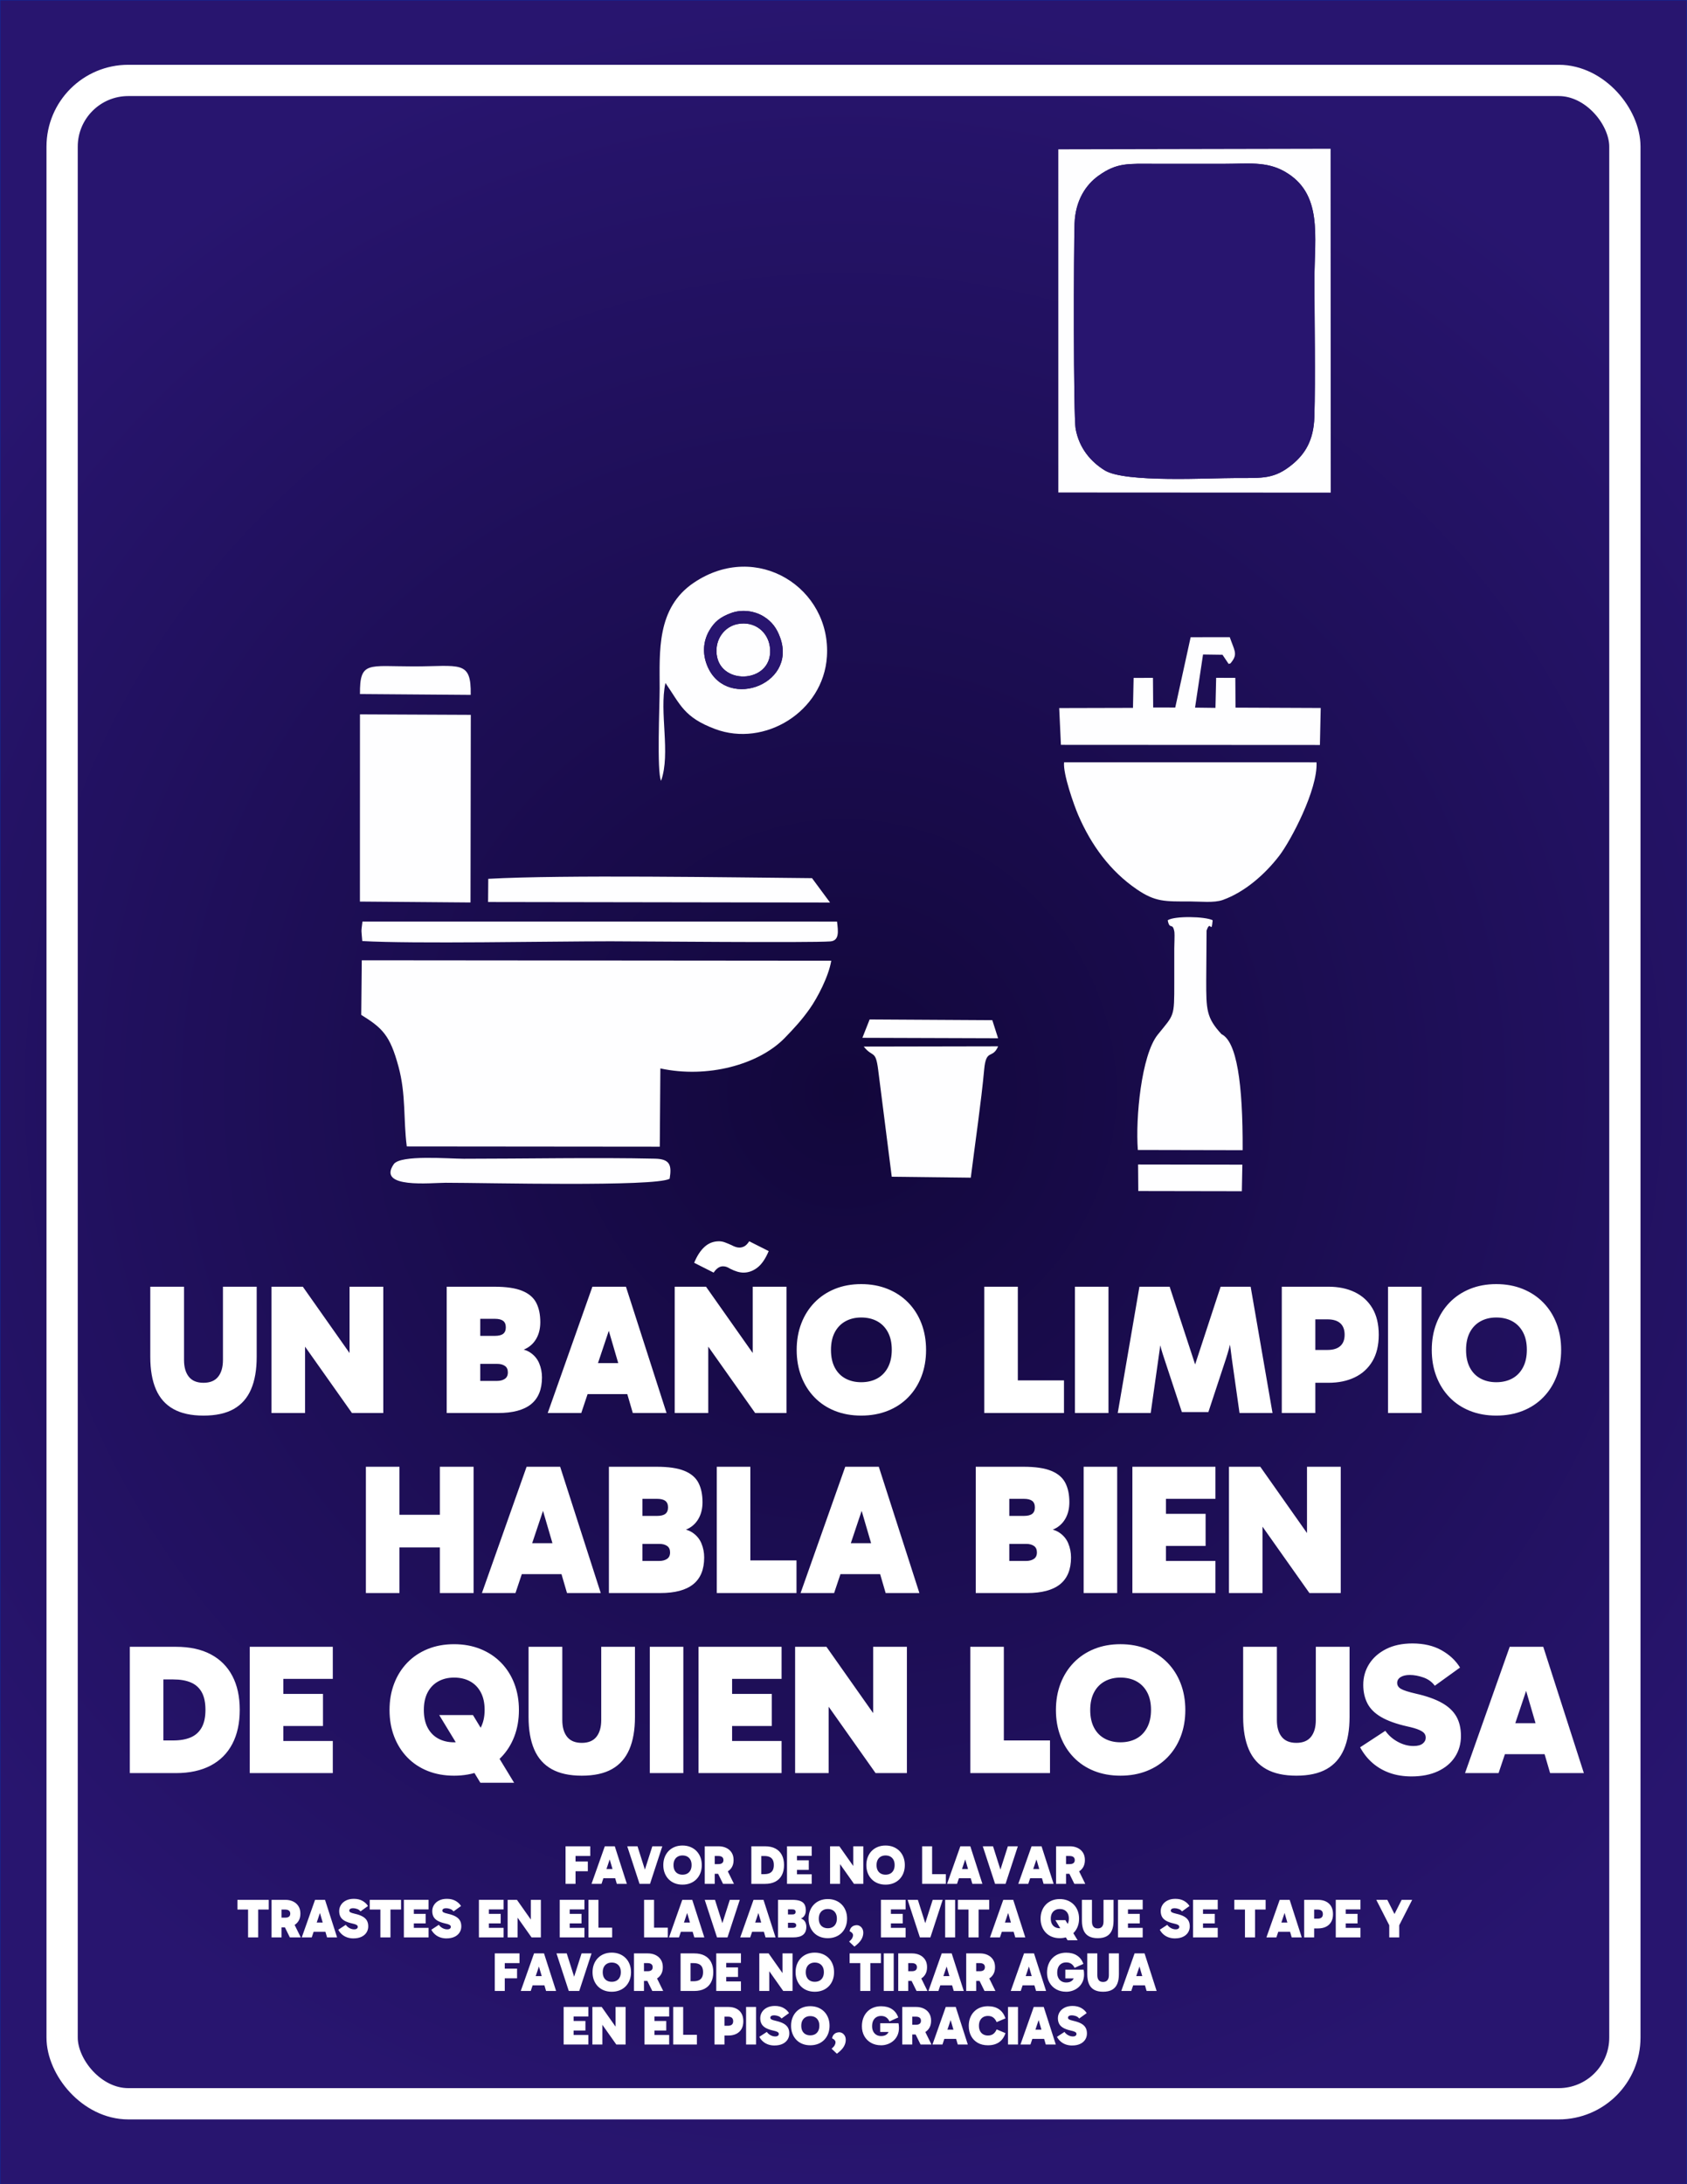 <?xml version="1.0" encoding="UTF-8"?>
<!DOCTYPE svg PUBLIC "-//W3C//DTD SVG 1.1//EN" "http://www.w3.org/Graphics/SVG/1.1/DTD/svg11.dtd">
<!-- Creator: CorelDRAW -->
<svg xmlns="http://www.w3.org/2000/svg" xml:space="preserve" width="215.9mm" height="279.4mm" style="shape-rendering:geometricPrecision; text-rendering:geometricPrecision; image-rendering:optimizeQuality; fill-rule:evenodd; clip-rule:evenodd"
viewBox="0 0 215.9 279.4"
 xmlns:xlink="http://www.w3.org/1999/xlink">
 <rect x="0" y="0" width="215.9" height="279.4" fill="#808080" stroke="none"/>
 <defs>
  <style type="text/css">
   <![CDATA[
    .str0 {stroke:#0732AB;stroke-width:0.076}
    .str1 {stroke:white;stroke-width:4}
    .fil3 {fill:none}
    .fil4 {fill:#28156F}
    .fil2 {fill:#FEFEFF}
    .fil1 {fill:white;fill-rule:nonzero}
    .fil0 {fill:url(#id0)}
   ]]>
  </style>
  <radialGradient id="id0" gradientUnits="userSpaceOnUse" cx="107.95" cy="139.7" r="139.7" fx="107.95" fy="139.7">
   <stop offset="0" style="stop-color:#12073B"/>
   <stop offset="1" style="stop-color:#28156F"/>
  </radialGradient>
 </defs>
 <g id="Capa_x0020_1">
  <g id="_867458824">
   <rect id="_867462064" class="fil0 str0" width="215.9" height="279.4"/>
   <path id="_867461920" class="fil1" d="M26.042 181.083c-1.566,0 -2.851,-0.281 -3.855,-0.842 -1.004,-0.561 -1.748,-1.4 -2.23,-2.515 -0.482,-1.115 -0.724,-2.503 -0.724,-4.163l0 -8.967 4.318 0 0 9.371c0,0.917 0.206,1.633 0.617,2.147 0.411,0.514 1.036,0.771 1.874,0.771 0.838,0 1.463,-0.257 1.874,-0.771 0.411,-0.514 0.617,-1.23 0.617,-2.147l0 -9.371 4.318 0 0 8.967c0,1.661 -0.241,3.048 -0.724,4.163 -0.482,1.115 -1.222,1.953 -2.218,2.515 -0.996,0.561 -2.285,0.842 -3.867,0.842zm19.002 -0.332l-7.615 -10.77 1.613 -0.427 0 11.197 -4.294 0 0 -16.155 4.009 0 7.591 10.77 -1.613 0.427 0 -11.197 4.318 0 0 16.155 -4.009 0zm12.123 0l0 -16.155 6.12 0c1.502,0 2.681,0.174 3.535,0.522 0.854,0.348 1.455,0.858 1.803,1.53 0.348,0.672 0.522,1.498 0.522,2.479 0,0.743 -0.142,1.396 -0.427,1.957 -0.285,0.561 -0.688,1 -1.21,1.317 -0.522,0.316 -1.139,0.474 -1.85,0.474l0 -0.403c0.917,0 1.645,0.178 2.183,0.534 0.538,0.356 0.925,0.818 1.162,1.388 0.237,0.569 0.356,1.17 0.356,1.803 0,1.534 -0.467,2.677 -1.4,3.428 -0.933,0.751 -2.341,1.127 -4.223,1.127l-6.571 0zm4.294 -14.163l0 12.004 -1.447 -1.945 3.582 0c0.411,0 0.747,-0.087 1.008,-0.261 0.261,-0.174 0.391,-0.451 0.391,-0.83 0,-0.38 -0.127,-0.656 -0.38,-0.83 -0.253,-0.174 -0.577,-0.261 -0.973,-0.261l-3.63 0 0 -3.582 3.321 0c0.474,0 0.826,-0.087 1.056,-0.261 0.229,-0.174 0.344,-0.451 0.344,-0.83 0,-0.38 -0.115,-0.656 -0.344,-0.83 -0.229,-0.174 -0.581,-0.261 -1.056,-0.261l-3.25 0 1.376 -2.111zm12.55 7.781l6.761 0 0 3.962 -6.761 0 0 -3.962zm-3.914 6.381l5.717 -16.155 4.294 0 5.195 16.155 -4.318 0 -3.867 -13.238 1.708 0 -4.436 13.238 -4.294 0zm26.546 0l-7.615 -10.77 1.613 -0.427 0 11.197 -4.294 0 0 -16.155 4.009 0 7.591 10.77 -1.613 0.427 0 -11.197 4.318 0 0 16.155 -4.009 0zm-1.494 -17.959c-0.49,0 -1.06,-0.166 -1.708,-0.498 -0.206,-0.127 -0.376,-0.21 -0.51,-0.249 -0.134,-0.04 -0.273,-0.059 -0.415,-0.059 -0.427,0 -0.822,0.269 -1.186,0.807l-2.491 -1.257c0.364,-0.886 0.807,-1.566 1.329,-2.04 0.522,-0.474 1.139,-0.712 1.85,-0.712 0.253,0 0.506,0.048 0.759,0.142 0.253,0.095 0.538,0.213 0.854,0.356 0.174,0.095 0.344,0.17 0.51,0.225 0.166,0.055 0.328,0.083 0.486,0.083 0.222,0 0.435,-0.055 0.641,-0.166 0.206,-0.111 0.411,-0.324 0.617,-0.64l2.491 1.257c-0.411,0.981 -0.894,1.684 -1.447,2.111 -0.553,0.427 -1.147,0.64 -1.779,0.64zm6.809 9.893c0,-1.234 0.198,-2.364 0.593,-3.392 0.395,-1.028 0.957,-1.918 1.684,-2.669 0.728,-0.751 1.597,-1.332 2.61,-1.744 1.012,-0.411 2.135,-0.617 3.369,-0.617 1.234,0 2.361,0.206 3.381,0.617 1.02,0.411 1.898,0.992 2.633,1.744 0.735,0.751 1.301,1.641 1.696,2.669 0.395,1.028 0.593,2.159 0.593,3.392 0,1.234 -0.198,2.364 -0.593,3.392 -0.395,1.028 -0.961,1.918 -1.696,2.669 -0.735,0.751 -1.613,1.329 -2.633,1.732 -1.02,0.403 -2.147,0.605 -3.381,0.605 -1.234,0 -2.357,-0.202 -3.369,-0.605 -1.012,-0.403 -1.882,-0.981 -2.61,-1.732 -0.728,-0.751 -1.289,-1.641 -1.684,-2.669 -0.395,-1.028 -0.593,-2.159 -0.593,-3.392zm4.389 0c0,0.886 0.162,1.637 0.486,2.254 0.324,0.617 0.779,1.083 1.364,1.4 0.585,0.316 1.257,0.474 2.017,0.474 0.775,0 1.455,-0.158 2.04,-0.474 0.585,-0.316 1.044,-0.787 1.376,-1.411 0.332,-0.625 0.498,-1.38 0.498,-2.266 0,-0.886 -0.166,-1.637 -0.498,-2.254 -0.332,-0.617 -0.791,-1.083 -1.376,-1.4 -0.585,-0.316 -1.265,-0.474 -2.04,-0.474 -0.759,0 -1.431,0.162 -2.017,0.486 -0.585,0.324 -1.04,0.795 -1.364,1.411 -0.324,0.617 -0.486,1.368 -0.486,2.254zm29.82 8.066l-10.201 0 0 -16.155 4.294 0 0 13.997 -1.329 -2.017 7.236 0 0 4.175zm5.694 0l-4.294 0 0 -16.155 4.294 0 0 16.155zm1.186 0l2.776 -16.155 3.867 0 3.44 10.486 -0.356 0 3.44 -10.486 3.843 0 2.799 16.155 -4.223 0 -0.973 -6.856c-0.111,-0.854 -0.221,-1.712 -0.332,-2.574 -0.111,-0.862 -0.221,-1.728 -0.332,-2.598l1.234 0c-0.222,0.838 -0.431,1.684 -0.629,2.538 -0.198,0.854 -0.431,1.7 -0.7,2.538l-2.254 6.832 -3.393 0 -2.254 -6.832c-0.285,-0.838 -0.526,-1.684 -0.724,-2.538 -0.198,-0.854 -0.407,-1.7 -0.629,-2.538l1.257 0c-0.111,0.87 -0.217,1.736 -0.32,2.598 -0.103,0.862 -0.217,1.72 -0.344,2.574l-0.973 6.856 -4.223 0zm24.269 -8.066l2.562 0c0.728,0 1.277,-0.166 1.649,-0.498 0.372,-0.332 0.557,-0.815 0.557,-1.447 0,-0.648 -0.186,-1.139 -0.557,-1.471 -0.372,-0.332 -0.921,-0.498 -1.649,-0.498l-2.586 0 1.044 -0.925 0 12.905 -4.294 0 0 -16.155 5.978 0c1.281,0 2.404,0.233 3.369,0.7 0.965,0.467 1.716,1.155 2.254,2.064 0.538,0.909 0.807,2.036 0.807,3.381 0,1.344 -0.269,2.471 -0.807,3.381 -0.538,0.909 -1.289,1.597 -2.254,2.064 -0.965,0.467 -2.088,0.7 -3.369,0.7l-2.704 0 0 -4.199zm14.614 8.066l-4.294 0 0 -16.155 4.294 0 0 16.155zm1.305 -8.066c0,-1.234 0.198,-2.364 0.593,-3.392 0.395,-1.028 0.957,-1.918 1.684,-2.669 0.728,-0.751 1.597,-1.332 2.61,-1.744 1.012,-0.411 2.135,-0.617 3.369,-0.617 1.234,0 2.361,0.206 3.381,0.617 1.02,0.411 1.898,0.992 2.633,1.744 0.735,0.751 1.301,1.641 1.696,2.669 0.395,1.028 0.593,2.159 0.593,3.392 0,1.234 -0.198,2.364 -0.593,3.392 -0.395,1.028 -0.961,1.918 -1.696,2.669 -0.735,0.751 -1.613,1.329 -2.633,1.732 -1.02,0.403 -2.147,0.605 -3.381,0.605 -1.234,0 -2.357,-0.202 -3.369,-0.605 -1.012,-0.403 -1.882,-0.981 -2.61,-1.732 -0.728,-0.751 -1.289,-1.641 -1.684,-2.669 -0.395,-1.028 -0.593,-2.159 -0.593,-3.392zm4.389 0c0,0.886 0.162,1.637 0.486,2.254 0.324,0.617 0.779,1.083 1.364,1.4 0.585,0.316 1.257,0.474 2.017,0.474 0.775,0 1.455,-0.158 2.04,-0.474 0.585,-0.316 1.044,-0.787 1.376,-1.411 0.332,-0.625 0.498,-1.38 0.498,-2.266 0,-0.886 -0.166,-1.637 -0.498,-2.254 -0.332,-0.617 -0.791,-1.083 -1.376,-1.4 -0.585,-0.316 -1.265,-0.474 -2.04,-0.474 -0.759,0 -1.431,0.162 -2.017,0.486 -0.585,0.324 -1.04,0.795 -1.364,1.411 -0.324,0.617 -0.486,1.368 -0.486,2.254zm-131.332 31.098l0 -16.155 4.318 0 0 16.155 -4.318 0zm-9.466 0l0 -16.155 4.294 0 0 16.155 -4.294 0zm2.752 -5.836l0 -4.175 8.232 0 0 4.175 -8.232 0zm16.013 -0.546l6.761 0 0 3.962 -6.761 0 0 -3.962zm-3.914 6.381l5.717 -16.155 4.294 0 5.195 16.155 -4.318 0 -3.867 -13.238 1.708 0 -4.436 13.238 -4.294 0zm16.25 0l0 -16.155 6.12 0c1.502,0 2.681,0.174 3.535,0.522 0.854,0.348 1.455,0.858 1.803,1.53 0.348,0.672 0.522,1.498 0.522,2.479 0,0.743 -0.142,1.396 -0.427,1.957 -0.285,0.561 -0.688,1 -1.21,1.317 -0.522,0.316 -1.139,0.474 -1.85,0.474l0 -0.403c0.917,0 1.645,0.178 2.183,0.534 0.538,0.356 0.925,0.818 1.162,1.388 0.237,0.569 0.356,1.17 0.356,1.803 0,1.534 -0.467,2.677 -1.4,3.428 -0.933,0.751 -2.341,1.127 -4.223,1.127l-6.571 0zm4.294 -14.163l0 12.004 -1.447 -1.945 3.582 0c0.411,0 0.747,-0.087 1.008,-0.261 0.261,-0.174 0.391,-0.451 0.391,-0.83 0,-0.38 -0.127,-0.656 -0.38,-0.83 -0.253,-0.174 -0.577,-0.261 -0.973,-0.261l-3.63 0 0 -3.582 3.321 0c0.474,0 0.826,-0.087 1.056,-0.261 0.229,-0.174 0.344,-0.451 0.344,-0.83 0,-0.38 -0.115,-0.656 -0.344,-0.83 -0.229,-0.174 -0.581,-0.261 -1.056,-0.261l-3.25 0 1.376 -2.111zm19.714 14.163l-10.201 0 0 -16.155 4.294 0 0 13.997 -1.329 -2.017 7.236 0 0 4.175zm4.436 -6.381l6.761 0 0 3.962 -6.761 0 0 -3.962zm-3.914 6.381l5.717 -16.155 4.294 0 5.195 16.155 -4.318 0 -3.867 -13.238 1.708 0 -4.436 13.238 -4.294 0zm22.418 0l0 -16.155 6.12 0c1.502,0 2.681,0.174 3.535,0.522 0.854,0.348 1.455,0.858 1.803,1.53 0.348,0.672 0.522,1.498 0.522,2.479 0,0.743 -0.142,1.396 -0.427,1.957 -0.285,0.561 -0.688,1 -1.21,1.317 -0.522,0.316 -1.139,0.474 -1.85,0.474l0 -0.403c0.917,0 1.645,0.178 2.183,0.534 0.538,0.356 0.925,0.818 1.162,1.388 0.237,0.569 0.356,1.17 0.356,1.803 0,1.534 -0.467,2.677 -1.4,3.428 -0.933,0.751 -2.341,1.127 -4.223,1.127l-6.571 0zm4.294 -14.163l0 12.004 -1.447 -1.945 3.582 0c0.411,0 0.747,-0.087 1.008,-0.261 0.261,-0.174 0.391,-0.451 0.391,-0.83 0,-0.38 -0.127,-0.656 -0.38,-0.83 -0.253,-0.174 -0.577,-0.261 -0.973,-0.261l-3.63 0 0 -3.582 3.321 0c0.474,0 0.826,-0.087 1.056,-0.261 0.229,-0.174 0.344,-0.451 0.344,-0.83 0,-0.38 -0.115,-0.656 -0.344,-0.83 -0.229,-0.174 -0.581,-0.261 -1.056,-0.261l-3.25 0 1.376 -2.111zm13.807 14.163l-4.294 0 0 -16.155 4.294 0 0 16.155zm4.579 -6.026l0 -4.104 6.737 0 0 4.104 -6.737 0zm-0.071 -6.026l1.732 -1.898 0 12.051 -1.851 -2.206 8.184 0 0 4.104 -10.628 0 0 -16.155 10.628 0 0 4.104 -8.066 0zm20.093 12.051l-7.615 -10.77 1.613 -0.427 0 11.197 -4.294 0 0 -16.155 4.009 0 7.591 10.77 -1.613 0.427 0 -11.197 4.318 0 0 16.155 -4.009 0zm-150.962 23.032l0 -16.155 5.907 0c1.756,0 3.238,0.32 4.448,0.961 1.21,0.64 2.131,1.562 2.764,2.764 0.633,1.202 0.949,2.649 0.949,4.341 0,1.692 -0.316,3.143 -0.949,4.353 -0.633,1.21 -1.558,2.135 -2.776,2.776 -1.218,0.64 -2.704,0.961 -4.46,0.961l-5.883 0zm4.294 -2.277l-1.874 -1.898 3.131 0c0.886,0 1.633,-0.131 2.242,-0.391 0.609,-0.261 1.075,-0.68 1.4,-1.257 0.324,-0.577 0.486,-1.333 0.486,-2.266 0,-0.933 -0.158,-1.684 -0.474,-2.254 -0.316,-0.569 -0.779,-0.985 -1.388,-1.246 -0.609,-0.261 -1.356,-0.391 -2.242,-0.391l-3.321 0 2.04 -1.115 0 10.818zm13.688 -3.748l0 -4.104 6.737 0 0 4.104 -6.737 0zm-0.071 -6.026l1.732 -1.898 0 12.051 -1.851 -2.206 8.184 0 0 4.104 -10.628 0 0 -16.155 10.628 0 0 4.104 -8.066 0zm26.95 13.285l-5.267 -8.659 4.318 0 5.266 8.659 -4.318 0zm-11.624 -9.3c0,-1.234 0.198,-2.364 0.593,-3.392 0.395,-1.028 0.957,-1.918 1.684,-2.669 0.728,-0.751 1.597,-1.332 2.61,-1.744 1.012,-0.411 2.135,-0.617 3.369,-0.617 1.234,0 2.361,0.206 3.381,0.617 1.02,0.411 1.898,0.992 2.633,1.744 0.735,0.751 1.301,1.641 1.696,2.669 0.395,1.028 0.593,2.159 0.593,3.392 0,1.234 -0.198,2.364 -0.593,3.392 -0.395,1.028 -0.961,1.918 -1.696,2.669 -0.735,0.751 -1.613,1.329 -2.633,1.732 -1.02,0.403 -2.147,0.605 -3.381,0.605 -1.234,0 -2.357,-0.202 -3.369,-0.605 -1.012,-0.403 -1.882,-0.981 -2.61,-1.732 -0.728,-0.751 -1.289,-1.641 -1.684,-2.669 -0.395,-1.028 -0.593,-2.159 -0.593,-3.392zm4.389 0c0,0.886 0.162,1.637 0.486,2.254 0.324,0.617 0.779,1.083 1.364,1.4 0.585,0.316 1.257,0.474 2.017,0.474 0.775,0 1.455,-0.158 2.04,-0.474 0.585,-0.316 1.044,-0.787 1.376,-1.411 0.332,-0.625 0.498,-1.38 0.498,-2.266 0,-0.886 -0.166,-1.637 -0.498,-2.254 -0.332,-0.617 -0.791,-1.083 -1.376,-1.4 -0.585,-0.316 -1.265,-0.474 -2.04,-0.474 -0.759,0 -1.431,0.162 -2.017,0.486 -0.585,0.324 -1.04,0.795 -1.364,1.411 -0.324,0.617 -0.486,1.368 -0.486,2.254zm20.212 8.398c-1.566,0 -2.851,-0.281 -3.855,-0.842 -1.004,-0.561 -1.748,-1.4 -2.23,-2.515 -0.482,-1.115 -0.724,-2.503 -0.724,-4.163l0 -8.967 4.318 0 0 9.371c0,0.917 0.206,1.633 0.617,2.147 0.411,0.514 1.036,0.771 1.874,0.771 0.838,0 1.463,-0.257 1.874,-0.771 0.411,-0.514 0.617,-1.23 0.617,-2.147l0 -9.371 4.318 0 0 8.967c0,1.661 -0.241,3.048 -0.724,4.163 -0.482,1.115 -1.222,1.953 -2.218,2.515 -0.996,0.561 -2.285,0.842 -3.867,0.842zm13 -0.332l-4.294 0 0 -16.155 4.294 0 0 16.155zm4.579 -6.026l0 -4.104 6.737 0 0 4.104 -6.737 0zm-0.071 -6.026l1.732 -1.898 0 12.051 -1.851 -2.206 8.184 0 0 4.104 -10.628 0 0 -16.155 10.628 0 0 4.104 -8.066 0zm20.093 12.051l-7.615 -10.77 1.613 -0.427 0 11.197 -4.294 0 0 -16.155 4.009 0 7.591 10.77 -1.613 0.427 0 -11.197 4.318 0 0 16.155 -4.009 0zm22.323 0l-10.201 0 0 -16.155 4.294 0 0 13.997 -1.329 -2.017 7.236 0 0 4.175zm0.759 -8.066c0,-1.234 0.198,-2.364 0.593,-3.392 0.395,-1.028 0.957,-1.918 1.684,-2.669 0.728,-0.751 1.597,-1.332 2.61,-1.744 1.012,-0.411 2.135,-0.617 3.369,-0.617 1.234,0 2.361,0.206 3.381,0.617 1.02,0.411 1.898,0.992 2.633,1.744 0.735,0.751 1.301,1.641 1.696,2.669 0.395,1.028 0.593,2.159 0.593,3.392 0,1.234 -0.198,2.364 -0.593,3.392 -0.395,1.028 -0.961,1.918 -1.696,2.669 -0.735,0.751 -1.613,1.329 -2.633,1.732 -1.02,0.403 -2.147,0.605 -3.381,0.605 -1.234,0 -2.357,-0.202 -3.369,-0.605 -1.012,-0.403 -1.882,-0.981 -2.61,-1.732 -0.728,-0.751 -1.289,-1.641 -1.684,-2.669 -0.395,-1.028 -0.593,-2.159 -0.593,-3.392zm4.389 0c0,0.886 0.162,1.637 0.486,2.254 0.324,0.617 0.779,1.083 1.364,1.4 0.585,0.316 1.257,0.474 2.017,0.474 0.775,0 1.455,-0.158 2.04,-0.474 0.585,-0.316 1.044,-0.787 1.376,-1.411 0.332,-0.625 0.498,-1.38 0.498,-2.266 0,-0.886 -0.166,-1.637 -0.498,-2.254 -0.332,-0.617 -0.791,-1.083 -1.376,-1.4 -0.585,-0.316 -1.265,-0.474 -2.04,-0.474 -0.759,0 -1.431,0.162 -2.017,0.486 -0.585,0.324 -1.04,0.795 -1.364,1.411 -0.324,0.617 -0.486,1.368 -0.486,2.254zm26.38 8.398c-1.566,0 -2.851,-0.281 -3.855,-0.842 -1.004,-0.561 -1.748,-1.4 -2.23,-2.515 -0.482,-1.115 -0.724,-2.503 -0.724,-4.163l0 -8.967 4.318 0 0 9.371c0,0.917 0.206,1.633 0.617,2.147 0.411,0.514 1.036,0.771 1.874,0.771 0.838,0 1.463,-0.257 1.874,-0.771 0.411,-0.514 0.617,-1.23 0.617,-2.147l0 -9.371 4.318 0 0 8.967c0,1.661 -0.241,3.048 -0.724,4.163 -0.482,1.115 -1.222,1.953 -2.218,2.515 -0.996,0.561 -2.285,0.842 -3.867,0.842zm14.732 0.095c-1.012,0 -1.933,-0.146 -2.764,-0.439 -0.83,-0.292 -1.566,-0.716 -2.206,-1.269 -0.64,-0.553 -1.174,-1.226 -1.601,-2.016l3.226 -2.111c0.411,0.585 0.945,1.056 1.601,1.411 0.656,0.356 1.325,0.534 2.005,0.534 0.522,0 0.913,-0.103 1.174,-0.308 0.261,-0.206 0.391,-0.459 0.391,-0.759 0,-0.206 -0.059,-0.388 -0.178,-0.546 -0.119,-0.158 -0.352,-0.312 -0.7,-0.463 -0.348,-0.15 -0.854,-0.296 -1.518,-0.439 -1.392,-0.316 -2.499,-0.716 -3.321,-1.198 -0.822,-0.482 -1.407,-1.067 -1.756,-1.756 -0.348,-0.688 -0.522,-1.475 -0.522,-2.36 0,-0.981 0.253,-1.87 0.759,-2.669 0.506,-0.799 1.23,-1.435 2.171,-1.91 0.941,-0.474 2.06,-0.712 3.357,-0.712 1.455,0 2.696,0.289 3.724,0.866 1.028,0.577 1.819,1.317 2.372,2.218l-3.226 2.325c-0.364,-0.49 -0.85,-0.842 -1.459,-1.056 -0.609,-0.213 -1.19,-0.32 -1.744,-0.32 -0.49,0 -0.882,0.091 -1.174,0.273 -0.292,0.182 -0.439,0.431 -0.439,0.747 0,0.316 0.162,0.569 0.486,0.759 0.324,0.19 0.969,0.395 1.933,0.617 1.329,0.3 2.416,0.684 3.262,1.151 0.846,0.467 1.471,1.044 1.874,1.732 0.403,0.688 0.605,1.53 0.605,2.527 0,0.996 -0.253,1.886 -0.759,2.669 -0.506,0.783 -1.234,1.396 -2.183,1.839 -0.949,0.443 -2.08,0.664 -3.393,0.664zm10.77 -6.809l6.761 0 0 3.962 -6.761 0 0 -3.962zm-3.914 6.381l5.717 -16.155 4.294 0 5.195 16.155 -4.318 0 -3.867 -13.238 1.708 0 -4.436 13.238 -4.294 0z"/>
   <path id="_867462496" class="fil2" d="M84.512 136.671c5.986,1.302 12.574,-0.459 15.926,-3.906 1.197,-1.232 2.186,-2.304 3.2,-3.744 0.982,-1.394 2.4,-4.088 2.747,-6.128l-60.085 -0.052 -0.069 6.981c2.721,1.689 3.682,2.612 4.762,6.595 0.989,3.645 0.609,6.72 1.068,10.236l32.377 0.03 0.075 -10.012z"/>
   <path id="_867462256" class="fil2" d="M163.694 109.498c1.513,-1.963 4.973,-8.523 4.792,-11.983l-32.306 -0.004c-0.162,1.449 1.269,5.499 1.816,6.764 1.663,3.844 4.08,7.155 7.485,9.482 2.398,1.639 3.592,1.557 6.866,1.557 1.272,0 3.029,0.204 4.138,-0.191 2.853,-1.015 5.44,-3.329 7.208,-5.625z"/>
   <polygon id="_867462088" class="fil2" points="46.062,115.328 60.215,115.443 60.252,91.443 46.068,91.379 "/>
   <path id="_867461536" class="fil2" d="M155.195 117.716c-0.967,-0.491 -4.872,-0.574 -5.75,0 0.24,1.342 0.632,0.155 0.855,1.517 0.046,0.283 -0.017,1.687 -0.018,2.089 -0.003,1.459 -0.002,2.92 0,4.379 0.005,4.476 -0.005,4.03 -2.115,6.652 -2.103,2.613 -2.861,10.729 -2.548,14.75l13.413 0.027c0.04,-8.596 -0.768,-13.905 -2.704,-14.841 -1.948,-2.1 -1.959,-3.158 -1.957,-6.846l0.045 -6.406c0.512,-1.527 0.599,0.634 0.78,-1.322z"/>
   <path id="_867461584" class="fil2" d="M110.54 133.875c1.148,1.458 1.512,0.359 1.844,2.952l1.741 13.701 10.115 0.118c0.506,-4.049 1.361,-9.893 1.712,-13.821 0.247,-2.767 1.071,-1.284 1.785,-2.983l-17.197 0.032z"/>
   <path id="_867461248" class="fil2" d="M46.363 120.377c6.493,0.377 24.076,0.032 31.801,0.032 3.105,0 25.627,0.208 28.094,0.014 1.185,-0.093 1.015,-1.291 0.863,-2.539l-60.733 -0.004c-0.191,1.487 -0.14,1 -0.024,2.496z"/>
   <path id="_867461224" class="fil2" d="M62.465 115.384l43.763 0.067 -2.306 -3.118c-10.544,-0.092 -31.722,-0.45 -41.434,0.085l-0.024 2.966z"/>
   <path id="_867461488" class="fil2" d="M83.844 148.217c-7.367,-0.169 -16.884,0.009 -24.483,0.009 -1.934,0 -8.118,-0.536 -8.969,0.695 -2.18,3.155 4.775,2.378 6.65,2.378 5.295,0 26.683,0.538 28.656,-0.509 0.291,-1.718 0.063,-2.529 -1.854,-2.573z"/>
   <path id="_867461368" class="fil2" d="M60.24 88.89c0.089,-4.505 -1.397,-3.644 -7.319,-3.644 -5.808,0 -6.889,-0.72 -6.852,3.535l14.172 0.108z"/>
   <polygon id="_867460648" class="fil2" points="145.678,152.357 158.93,152.38 158.995,148.982 145.651,148.962 "/>
   <polygon id="_867460624" class="fil2" points="110.368,132.754 127.734,132.811 126.994,130.499 111.294,130.408 "/>
   <rect id="_867460576" class="fil3 str1" x="7.95" y="10.288" width="200" height="258.824" rx="8.468" ry="8.468"/>
   <path id="_867460720" class="fil2" d="M137.662 54.866c-0.303,-1.663 -0.25,-23.273 -0.142,-26.278 0.108,-2.975 1.463,-4.959 3.051,-6.101 2.372,-1.706 3.799,-1.533 7.14,-1.532 3.005,0.001 6.01,0 9.015,0 2.917,0 5.329,-0.344 7.663,0.978 4.956,2.807 3.832,8.261 3.832,13.873 0,5.354 0.141,12.393 -0.009,17.523 -0.089,3.044 -1.236,4.773 -2.824,6.08 -2.289,1.884 -3.78,1.738 -7.116,1.737 -3.568,-0.001 -14.276,0.625 -16.88,-0.974 -1.749,-1.074 -3.272,-2.796 -3.73,-5.306zm-2.219 8.131l34.863 0.019 -0.02 -43.984 -34.844 0.071 0.002 43.893z"/>
   <path id="_867460480" class="fil2" d="M93.549 78.426c1.392,-0.516 3.01,-0.284 4.158,0.418 1.094,0.669 1.72,1.535 2.155,2.774 2.164,6.15 -7.33,9.382 -9.466,3.241 -0.541,-1.555 -0.306,-3.034 0.388,-4.214 0.66,-1.124 1.4,-1.713 2.765,-2.219zm-8.386 8.939c1.923,2.777 2.356,4.393 6.363,5.894 6.311,2.364 13.842,-2.204 14.302,-9.264 0.57,-8.753 -8.952,-14.891 -17.025,-9.46 -4.808,3.234 -4.379,8.833 -4.38,13.559 -0,2.03 -0.377,10.664 0.18,11.784 1.256,-3.508 -0.264,-8.787 0.56,-12.513z"/>
   <path id="_867460048" class="fil2" d="M150.404 90.503l-2.822 -0.002 -0.027 -3.791 -2.477 0.009 -0.081 3.832 -9.441 0.024 0.218 4.706 33.146 0.018 0.104 -4.734 -10.902 -0.046 -0.027 -3.805 -2.453 -0.009 -0.09 3.845 -2.611 -0.032 1.022 -6.797 2.49 0.035 0.79 1.179c0.182,-0.133 0.105,0.16 0.513,-0.449 0.603,-0.902 0.187,-1.366 -0.373,-2.979l-5.006 0.004 -1.97 8.994z"/>
   <path id="_867459688" class="fil2" d="M91.719 83.715c0.484,4.148 7.481,3.653 6.8,-1.024 -0.266,-1.827 -1.896,-3.287 -4.126,-2.861 -1.664,0.318 -2.901,1.934 -2.674,3.885z"/>
   <path id="_867460192" class="fil4" d="M137.662 54.866c0.458,2.51 1.981,4.232 3.73,5.306 2.603,1.599 13.311,0.973 16.88,0.974 3.336,0.001 4.827,0.146 7.116,-1.737 1.588,-1.307 2.735,-3.037 2.824,-6.08 0.15,-5.13 0.009,-12.169 0.009,-17.523 0,-5.612 1.125,-11.066 -3.832,-13.873 -2.334,-1.322 -4.745,-0.978 -7.663,-0.978 -3.005,0 -6.01,0.001 -9.015,0 -3.341,-0.001 -4.768,-0.174 -7.14,1.532 -1.588,1.142 -2.943,3.126 -3.051,6.101 -0.109,3.005 -0.162,24.615 0.142,26.278z"/>
   <path id="_867459616" class="fil4" d="M91.719 83.715c-0.228,-1.951 1.009,-3.567 2.674,-3.885 2.231,-0.427 3.861,1.034 4.126,2.861 0.68,4.677 -6.316,5.172 -6.8,1.024zm1.831 -5.289c-1.365,0.506 -2.105,1.095 -2.765,2.219 -0.693,1.181 -0.928,2.66 -0.388,4.214 2.136,6.141 11.63,2.909 9.466,-3.241 -0.436,-1.239 -1.061,-2.106 -2.155,-2.774 -1.148,-0.702 -2.766,-0.934 -4.158,-0.418z"/>
   <g>
    <path id="_867459592" class="fil1" d="M73.226 239.365l0 -1.242 2.004 0 0 1.242 -2.004 0zm0.43 1.616l-1.277 0 0 -4.805 3.161 0 0 1.242 -2.399 0 0.515 -0.586 0 4.149zm3.21 -1.898l2.011 0 0 1.178 -2.011 0 0 -1.178zm-1.164 1.898l1.7 -4.805 1.277 0 1.545 4.805 -1.284 0 -1.15 -3.937 0.508 0 -1.319 3.937 -1.277 0zm6.145 0l-1.573 -4.805 1.312 0 1.249 3.937 -0.607 0 1.256 -3.937 1.277 0 -1.573 4.805 -1.341 0zm3.041 -2.399c0,-0.367 0.059,-0.703 0.176,-1.009 0.118,-0.306 0.284,-0.57 0.501,-0.794 0.216,-0.223 0.475,-0.396 0.776,-0.519 0.301,-0.122 0.635,-0.183 1.002,-0.183 0.367,0 0.702,0.061 1.006,0.183 0.303,0.122 0.564,0.295 0.783,0.519 0.219,0.223 0.387,0.488 0.504,0.794 0.118,0.306 0.176,0.642 0.176,1.009 0,0.367 -0.059,0.703 -0.176,1.009 -0.118,0.306 -0.286,0.57 -0.504,0.794 -0.219,0.223 -0.48,0.395 -0.783,0.515 -0.303,0.12 -0.639,0.18 -1.006,0.18 -0.367,0 -0.701,-0.06 -1.002,-0.18 -0.301,-0.12 -0.56,-0.292 -0.776,-0.515 -0.216,-0.223 -0.383,-0.488 -0.501,-0.794 -0.118,-0.306 -0.176,-0.642 -0.176,-1.009zm1.305 0c0,0.263 0.048,0.487 0.145,0.67 0.096,0.183 0.232,0.322 0.406,0.416 0.174,0.094 0.374,0.141 0.6,0.141 0.231,0 0.433,-0.047 0.607,-0.141 0.174,-0.094 0.31,-0.234 0.409,-0.42 0.099,-0.186 0.148,-0.41 0.148,-0.674 0,-0.263 -0.049,-0.487 -0.148,-0.67 -0.099,-0.183 -0.235,-0.322 -0.409,-0.416 -0.174,-0.094 -0.376,-0.141 -0.607,-0.141 -0.226,0 -0.426,0.048 -0.6,0.145 -0.174,0.096 -0.309,0.236 -0.406,0.42 -0.096,0.183 -0.145,0.407 -0.145,0.67zm4 2.399l0 -4.805 1.778 0c0.353,0 0.674,0.067 0.963,0.201 0.289,0.134 0.52,0.332 0.691,0.593 0.172,0.261 0.258,0.584 0.258,0.97 0,0.386 -0.086,0.709 -0.258,0.97 -0.172,0.261 -0.402,0.457 -0.691,0.589 -0.289,0.132 -0.61,0.198 -0.963,0.198l-0.804 0 0 -1.242 0.762 0c0.216,0 0.38,-0.042 0.49,-0.127 0.111,-0.085 0.166,-0.214 0.166,-0.388 0,-0.169 -0.055,-0.299 -0.166,-0.388 -0.111,-0.089 -0.274,-0.134 -0.49,-0.134l-0.769 0 0.31 -0.275 0 3.838 -1.277 0zm2.342 0l-0.945 -1.919 1.397 0 0.945 1.919 -1.397 0zm3.62 0l0 -4.805 1.757 0c0.522,0 0.963,0.095 1.323,0.286 0.36,0.191 0.634,0.465 0.822,0.822 0.188,0.357 0.282,0.788 0.282,1.291 0,0.503 -0.094,0.935 -0.282,1.295 -0.188,0.36 -0.463,0.635 -0.826,0.826 -0.362,0.191 -0.804,0.286 -1.326,0.286l-1.75 0zm1.277 -0.677l-0.557 -0.565 0.931 0c0.263,0 0.486,-0.039 0.667,-0.116 0.181,-0.078 0.32,-0.202 0.416,-0.374 0.097,-0.172 0.145,-0.396 0.145,-0.674 0,-0.278 -0.047,-0.501 -0.141,-0.67 -0.094,-0.169 -0.232,-0.293 -0.413,-0.37 -0.181,-0.078 -0.403,-0.116 -0.667,-0.116l-0.988 0 0.607 -0.332 0 3.217zm4.071 -1.115l0 -1.221 2.004 0 0 1.221 -2.004 0zm-0.021 -1.792l0.515 -0.565 0 3.584 -0.55 -0.656 2.434 0 0 1.221 -3.161 0 0 -4.805 3.161 0 0 1.221 -2.399 0zm7.811 3.584l-2.265 -3.203 0.48 -0.127 0 3.33 -1.277 0 0 -4.805 1.192 0 2.258 3.203 -0.48 0.127 0 -3.33 1.284 0 0 4.805 -1.192 0zm1.581 -2.399c0,-0.367 0.059,-0.703 0.176,-1.009 0.118,-0.306 0.284,-0.57 0.501,-0.794 0.216,-0.223 0.475,-0.396 0.776,-0.519 0.301,-0.122 0.635,-0.183 1.002,-0.183 0.367,0 0.702,0.061 1.006,0.183 0.303,0.122 0.564,0.295 0.783,0.519 0.219,0.223 0.387,0.488 0.504,0.794 0.118,0.306 0.176,0.642 0.176,1.009 0,0.367 -0.059,0.703 -0.176,1.009 -0.118,0.306 -0.286,0.57 -0.504,0.794 -0.219,0.223 -0.48,0.395 -0.783,0.515 -0.303,0.12 -0.639,0.18 -1.006,0.18 -0.367,0 -0.701,-0.06 -1.002,-0.18 -0.301,-0.12 -0.56,-0.292 -0.776,-0.515 -0.216,-0.223 -0.383,-0.488 -0.501,-0.794 -0.118,-0.306 -0.176,-0.642 -0.176,-1.009zm1.305 0c0,0.263 0.048,0.487 0.145,0.67 0.096,0.183 0.232,0.322 0.406,0.416 0.174,0.094 0.374,0.141 0.6,0.141 0.231,0 0.433,-0.047 0.607,-0.141 0.174,-0.094 0.31,-0.234 0.409,-0.42 0.099,-0.186 0.148,-0.41 0.148,-0.674 0,-0.263 -0.049,-0.487 -0.148,-0.67 -0.099,-0.183 -0.235,-0.322 -0.409,-0.416 -0.174,-0.094 -0.376,-0.141 -0.607,-0.141 -0.226,0 -0.426,0.048 -0.6,0.145 -0.174,0.096 -0.309,0.236 -0.406,0.42 -0.096,0.183 -0.145,0.407 -0.145,0.67zm8.869 2.399l-3.034 0 0 -4.805 1.277 0 0 4.163 -0.395 -0.6 2.152 0 0 1.242zm1.319 -1.898l2.011 0 0 1.178 -2.011 0 0 -1.178zm-1.164 1.898l1.7 -4.805 1.277 0 1.545 4.805 -1.284 0 -1.15 -3.937 0.508 0 -1.319 3.937 -1.277 0zm6.145 0l-1.573 -4.805 1.312 0 1.249 3.937 -0.607 0 1.256 -3.937 1.277 0 -1.573 4.805 -1.341 0zm4.135 -1.898l2.011 0 0 1.178 -2.011 0 0 -1.178zm-1.164 1.898l1.7 -4.805 1.277 0 1.545 4.805 -1.284 0 -1.15 -3.937 0.508 0 -1.319 3.937 -1.277 0zm4.833 0l0 -4.805 1.778 0c0.353,0 0.674,0.067 0.963,0.201 0.289,0.134 0.52,0.332 0.691,0.593 0.172,0.261 0.258,0.584 0.258,0.97 0,0.386 -0.086,0.709 -0.258,0.97 -0.172,0.261 -0.402,0.457 -0.691,0.589 -0.289,0.132 -0.61,0.198 -0.963,0.198l-0.804 0 0 -1.242 0.762 0c0.216,0 0.38,-0.042 0.49,-0.127 0.111,-0.085 0.166,-0.214 0.166,-0.388 0,-0.169 -0.055,-0.299 -0.166,-0.388 -0.111,-0.089 -0.274,-0.134 -0.49,-0.134l-0.769 0 0.31 -0.275 0 3.838 -1.277 0zm2.342 0l-0.945 -1.919 1.397 0 0.945 1.919 -1.397 0zm-105.746 6.85l0 -4.353 1.291 0 0 4.353 -1.291 0zm-1.362 -3.563l0 -1.242 4.008 0 0 1.242 -4.008 0zm4.367 3.563l0 -4.805 1.778 0c0.353,0 0.674,0.067 0.963,0.201 0.289,0.134 0.52,0.332 0.691,0.593 0.172,0.261 0.258,0.584 0.258,0.97 0,0.386 -0.086,0.709 -0.258,0.97 -0.172,0.261 -0.402,0.457 -0.691,0.589 -0.289,0.132 -0.61,0.198 -0.963,0.198l-0.804 0 0 -1.242 0.762 0c0.216,0 0.38,-0.042 0.49,-0.127 0.111,-0.085 0.166,-0.214 0.166,-0.388 0,-0.169 -0.055,-0.299 -0.166,-0.388 -0.111,-0.089 -0.274,-0.134 -0.49,-0.134l-0.769 0 0.31 -0.275 0 3.838 -1.277 0zm2.342 0l-0.945 -1.919 1.397 0 0.945 1.919 -1.397 0zm2.688 -1.898l2.011 0 0 1.178 -2.011 0 0 -1.178zm-1.164 1.898l1.7 -4.805 1.277 0 1.545 4.805 -1.284 0 -1.15 -3.937 0.508 0 -1.319 3.937 -1.277 0zm6.625 0.127c-0.301,0 -0.575,-0.043 -0.822,-0.131 -0.247,-0.087 -0.466,-0.213 -0.656,-0.378 -0.191,-0.165 -0.349,-0.364 -0.476,-0.6l0.96 -0.628c0.122,0.174 0.281,0.314 0.476,0.42 0.195,0.106 0.394,0.159 0.596,0.159 0.155,0 0.272,-0.031 0.349,-0.092 0.078,-0.061 0.116,-0.136 0.116,-0.226 0,-0.061 -0.018,-0.115 -0.053,-0.162 -0.035,-0.047 -0.105,-0.093 -0.208,-0.138 -0.103,-0.045 -0.254,-0.088 -0.452,-0.131 -0.414,-0.094 -0.743,-0.213 -0.988,-0.356 -0.245,-0.143 -0.419,-0.318 -0.522,-0.522 -0.103,-0.205 -0.155,-0.439 -0.155,-0.702 0,-0.292 0.075,-0.556 0.226,-0.794 0.15,-0.238 0.366,-0.427 0.646,-0.568 0.28,-0.141 0.613,-0.212 0.998,-0.212 0.433,0 0.802,0.086 1.108,0.258 0.306,0.172 0.541,0.392 0.706,0.66l-0.96 0.691c-0.108,-0.146 -0.253,-0.251 -0.434,-0.314 -0.181,-0.064 -0.354,-0.095 -0.519,-0.095 -0.146,0 -0.262,0.027 -0.349,0.081 -0.087,0.054 -0.131,0.128 -0.131,0.222 0,0.094 0.048,0.169 0.145,0.226 0.096,0.056 0.288,0.118 0.575,0.183 0.395,0.089 0.719,0.203 0.97,0.342 0.252,0.139 0.438,0.31 0.557,0.515 0.12,0.205 0.18,0.455 0.18,0.751 0,0.296 -0.075,0.561 -0.226,0.794 -0.151,0.233 -0.367,0.415 -0.649,0.547 -0.282,0.132 -0.619,0.198 -1.009,0.198zm3.436 -0.127l0 -4.353 1.291 0 0 4.353 -1.291 0zm-1.362 -3.563l0 -1.242 4.008 0 0 1.242 -4.008 0zm5.151 1.771l0 -1.221 2.004 0 0 1.221 -2.004 0zm-0.021 -1.792l0.515 -0.565 0 3.584 -0.55 -0.656 2.434 0 0 1.221 -3.161 0 0 -4.805 3.161 0 0 1.221 -2.399 0zm4.706 3.711c-0.301,0 -0.575,-0.043 -0.822,-0.131 -0.247,-0.087 -0.466,-0.213 -0.656,-0.378 -0.191,-0.165 -0.349,-0.364 -0.476,-0.6l0.96 -0.628c0.122,0.174 0.281,0.314 0.476,0.42 0.195,0.106 0.394,0.159 0.596,0.159 0.155,0 0.272,-0.031 0.349,-0.092 0.078,-0.061 0.116,-0.136 0.116,-0.226 0,-0.061 -0.018,-0.115 -0.053,-0.162 -0.035,-0.047 -0.105,-0.093 -0.208,-0.138 -0.103,-0.045 -0.254,-0.088 -0.452,-0.131 -0.414,-0.094 -0.743,-0.213 -0.988,-0.356 -0.245,-0.143 -0.419,-0.318 -0.522,-0.522 -0.103,-0.205 -0.155,-0.439 -0.155,-0.702 0,-0.292 0.075,-0.556 0.226,-0.794 0.15,-0.238 0.366,-0.427 0.646,-0.568 0.28,-0.141 0.613,-0.212 0.998,-0.212 0.433,0 0.802,0.086 1.108,0.258 0.306,0.172 0.541,0.392 0.706,0.66l-0.96 0.691c-0.108,-0.146 -0.253,-0.251 -0.434,-0.314 -0.181,-0.064 -0.354,-0.095 -0.519,-0.095 -0.146,0 -0.262,0.027 -0.349,0.081 -0.087,0.054 -0.131,0.128 -0.131,0.222 0,0.094 0.048,0.169 0.145,0.226 0.096,0.056 0.288,0.118 0.575,0.183 0.395,0.089 0.719,0.203 0.97,0.342 0.252,0.139 0.438,0.31 0.557,0.515 0.12,0.205 0.18,0.455 0.18,0.751 0,0.296 -0.075,0.561 -0.226,0.794 -0.151,0.233 -0.367,0.415 -0.649,0.547 -0.282,0.132 -0.619,0.198 -1.009,0.198zm4.918 -1.919l0 -1.221 2.004 0 0 1.221 -2.004 0zm-0.021 -1.792l0.515 -0.565 0 3.584 -0.55 -0.656 2.434 0 0 1.221 -3.161 0 0 -4.805 3.161 0 0 1.221 -2.399 0zm5.976 3.584l-2.265 -3.203 0.48 -0.127 0 3.33 -1.277 0 0 -4.805 1.192 0 2.258 3.203 -0.48 0.127 0 -3.33 1.284 0 0 4.805 -1.192 0zm4.389 -1.792l0 -1.221 2.004 0 0 1.221 -2.004 0zm-0.021 -1.792l0.515 -0.565 0 3.584 -0.55 -0.656 2.434 0 0 1.221 -3.161 0 0 -4.805 3.161 0 0 1.221 -2.399 0zm5.948 3.584l-3.034 0 0 -4.805 1.277 0 0 4.163 -0.395 -0.6 2.152 0 0 1.242zm7.119 0l-3.034 0 0 -4.805 1.277 0 0 4.163 -0.395 -0.6 2.152 0 0 1.242zm1.319 -1.898l2.011 0 0 1.178 -2.011 0 0 -1.178zm-1.164 1.898l1.7 -4.805 1.277 0 1.545 4.805 -1.284 0 -1.15 -3.937 0.508 0 -1.319 3.937 -1.277 0zm6.145 0l-1.573 -4.805 1.312 0 1.249 3.937 -0.607 0 1.256 -3.937 1.277 0 -1.573 4.805 -1.341 0zm4.135 -1.898l2.011 0 0 1.178 -2.011 0 0 -1.178zm-1.164 1.898l1.7 -4.805 1.277 0 1.545 4.805 -1.284 0 -1.15 -3.937 0.508 0 -1.319 3.937 -1.277 0zm4.833 0l0 -4.805 1.82 0c0.447,0 0.797,0.052 1.051,0.155 0.254,0.103 0.433,0.255 0.536,0.455 0.103,0.2 0.155,0.446 0.155,0.737 0,0.221 -0.042,0.415 -0.127,0.582 -0.085,0.167 -0.205,0.298 -0.36,0.392 -0.155,0.094 -0.339,0.141 -0.55,0.141l0 -0.12c0.273,0 0.489,0.053 0.649,0.159 0.16,0.106 0.275,0.243 0.346,0.413 0.071,0.169 0.106,0.348 0.106,0.536 0,0.456 -0.139,0.796 -0.416,1.02 -0.278,0.223 -0.696,0.335 -1.256,0.335l-1.954 0zm1.277 -4.212l0 3.57 -0.43 -0.579 1.065 0c0.122,0 0.222,-0.026 0.3,-0.078 0.078,-0.052 0.116,-0.134 0.116,-0.247 0,-0.113 -0.038,-0.195 -0.113,-0.247 -0.075,-0.052 -0.172,-0.078 -0.289,-0.078l-1.079 0 0 -1.065 0.988 0c0.141,0 0.246,-0.026 0.314,-0.078 0.068,-0.052 0.102,-0.134 0.102,-0.247 0,-0.113 -0.034,-0.195 -0.102,-0.247 -0.068,-0.052 -0.173,-0.078 -0.314,-0.078l-0.967 0 0.409 -0.628zm2.639 1.813c0,-0.367 0.059,-0.703 0.176,-1.009 0.118,-0.306 0.284,-0.57 0.501,-0.794 0.216,-0.223 0.475,-0.396 0.776,-0.519 0.301,-0.122 0.635,-0.183 1.002,-0.183 0.367,0 0.702,0.061 1.006,0.183 0.303,0.122 0.564,0.295 0.783,0.519 0.219,0.223 0.387,0.488 0.504,0.794 0.118,0.306 0.176,0.642 0.176,1.009 0,0.367 -0.059,0.703 -0.176,1.009 -0.118,0.306 -0.286,0.57 -0.504,0.794 -0.219,0.223 -0.48,0.395 -0.783,0.515 -0.303,0.12 -0.639,0.18 -1.006,0.18 -0.367,0 -0.701,-0.06 -1.002,-0.18 -0.301,-0.12 -0.56,-0.292 -0.776,-0.515 -0.216,-0.223 -0.383,-0.488 -0.501,-0.794 -0.118,-0.306 -0.176,-0.642 -0.176,-1.009zm1.305 0c0,0.263 0.048,0.487 0.145,0.67 0.096,0.183 0.232,0.322 0.406,0.416 0.174,0.094 0.374,0.141 0.6,0.141 0.231,0 0.433,-0.047 0.607,-0.141 0.174,-0.094 0.31,-0.234 0.409,-0.42 0.099,-0.186 0.148,-0.41 0.148,-0.674 0,-0.263 -0.049,-0.487 -0.148,-0.67 -0.099,-0.183 -0.235,-0.322 -0.409,-0.416 -0.174,-0.094 -0.376,-0.141 -0.607,-0.141 -0.226,0 -0.426,0.048 -0.6,0.145 -0.174,0.096 -0.309,0.236 -0.406,0.42 -0.096,0.183 -0.145,0.407 -0.145,0.67zm5.694 1.806c0,0.301 -0.087,0.595 -0.261,0.882 -0.174,0.287 -0.466,0.583 -0.875,0.889l-0.677 -0.642c0.183,-0.155 0.313,-0.299 0.388,-0.43 0.075,-0.132 0.113,-0.263 0.113,-0.395 0,-0.099 -0.035,-0.189 -0.106,-0.272 -0.07,-0.082 -0.181,-0.161 -0.332,-0.236 0.042,-0.207 0.114,-0.366 0.215,-0.476 0.101,-0.111 0.214,-0.187 0.339,-0.229 0.125,-0.042 0.243,-0.064 0.356,-0.064 0.141,0 0.275,0.039 0.402,0.116 0.127,0.078 0.232,0.188 0.314,0.332 0.082,0.143 0.123,0.319 0.123,0.526zm3.041 -1.199l0 -1.221 2.004 0 0 1.221 -2.004 0zm-0.021 -1.792l0.515 -0.565 0 3.584 -0.55 -0.656 2.434 0 0 1.221 -3.161 0 0 -4.805 3.161 0 0 1.221 -2.399 0zm4.226 3.584l-1.573 -4.805 1.312 0 1.249 3.937 -0.607 0 1.256 -3.937 1.277 0 -1.573 4.805 -1.341 0zm4.508 0l-1.277 0 0 -4.805 1.277 0 0 4.805zm1.714 0l0 -4.353 1.291 0 0 4.353 -1.291 0zm-1.362 -3.563l0 -1.242 4.008 0 0 1.242 -4.008 0zm5.271 1.665l2.011 0 0 1.178 -2.011 0 0 -1.178zm-1.164 1.898l1.7 -4.805 1.277 0 1.545 4.805 -1.284 0 -1.15 -3.937 0.508 0 -1.319 3.937 -1.277 0zm9.934 0.367l-1.566 -2.575 1.284 0 1.566 2.575 -1.284 0zm-3.457 -2.766c0,-0.367 0.059,-0.703 0.176,-1.009 0.118,-0.306 0.284,-0.57 0.501,-0.794 0.216,-0.223 0.475,-0.396 0.776,-0.519 0.301,-0.122 0.635,-0.183 1.002,-0.183 0.367,0 0.702,0.061 1.006,0.183 0.303,0.122 0.564,0.295 0.783,0.519 0.219,0.223 0.387,0.488 0.504,0.794 0.118,0.306 0.176,0.642 0.176,1.009 0,0.367 -0.059,0.703 -0.176,1.009 -0.118,0.306 -0.286,0.57 -0.504,0.794 -0.219,0.223 -0.48,0.395 -0.783,0.515 -0.303,0.12 -0.639,0.18 -1.006,0.18 -0.367,0 -0.701,-0.06 -1.002,-0.18 -0.301,-0.12 -0.56,-0.292 -0.776,-0.515 -0.216,-0.223 -0.383,-0.488 -0.501,-0.794 -0.118,-0.306 -0.176,-0.642 -0.176,-1.009zm1.305 0c0,0.263 0.048,0.487 0.145,0.67 0.096,0.183 0.232,0.322 0.406,0.416 0.174,0.094 0.374,0.141 0.6,0.141 0.231,0 0.433,-0.047 0.607,-0.141 0.174,-0.094 0.31,-0.234 0.409,-0.42 0.099,-0.186 0.148,-0.41 0.148,-0.674 0,-0.263 -0.049,-0.487 -0.148,-0.67 -0.099,-0.183 -0.235,-0.322 -0.409,-0.416 -0.174,-0.094 -0.376,-0.141 -0.607,-0.141 -0.226,0 -0.426,0.048 -0.6,0.145 -0.174,0.096 -0.309,0.236 -0.406,0.42 -0.096,0.183 -0.145,0.407 -0.145,0.67zm6.011 2.498c-0.466,0 -0.848,-0.084 -1.147,-0.251 -0.299,-0.167 -0.52,-0.416 -0.663,-0.748 -0.143,-0.332 -0.215,-0.744 -0.215,-1.238l0 -2.667 1.284 0 0 2.787c0,0.273 0.061,0.486 0.183,0.638 0.122,0.153 0.308,0.229 0.557,0.229 0.249,0 0.435,-0.076 0.557,-0.229 0.122,-0.153 0.183,-0.366 0.183,-0.638l0 -2.787 1.284 0 0 2.667c0,0.494 -0.072,0.907 -0.215,1.238 -0.143,0.332 -0.363,0.581 -0.66,0.748 -0.296,0.167 -0.68,0.251 -1.15,0.251zm3.373 -1.891l0 -1.221 2.004 0 0 1.221 -2.004 0zm-0.021 -1.792l0.515 -0.565 0 3.584 -0.55 -0.656 2.434 0 0 1.221 -3.161 0 0 -4.805 3.161 0 0 1.221 -2.399 0zm6.541 3.711c-0.301,0 -0.575,-0.043 -0.822,-0.131 -0.247,-0.087 -0.466,-0.213 -0.656,-0.378 -0.191,-0.165 -0.349,-0.364 -0.476,-0.6l0.96 -0.628c0.122,0.174 0.281,0.314 0.476,0.42 0.195,0.106 0.394,0.159 0.596,0.159 0.155,0 0.272,-0.031 0.349,-0.092 0.078,-0.061 0.116,-0.136 0.116,-0.226 0,-0.061 -0.018,-0.115 -0.053,-0.162 -0.035,-0.047 -0.105,-0.093 -0.208,-0.138 -0.103,-0.045 -0.254,-0.088 -0.452,-0.131 -0.414,-0.094 -0.743,-0.213 -0.988,-0.356 -0.245,-0.143 -0.419,-0.318 -0.522,-0.522 -0.103,-0.205 -0.155,-0.439 -0.155,-0.702 0,-0.292 0.075,-0.556 0.226,-0.794 0.15,-0.238 0.366,-0.427 0.646,-0.568 0.28,-0.141 0.613,-0.212 0.998,-0.212 0.433,0 0.802,0.086 1.108,0.258 0.306,0.172 0.541,0.392 0.706,0.66l-0.96 0.691c-0.108,-0.146 -0.253,-0.251 -0.434,-0.314 -0.181,-0.064 -0.354,-0.095 -0.519,-0.095 -0.146,0 -0.262,0.027 -0.349,0.081 -0.087,0.054 -0.131,0.128 -0.131,0.222 0,0.094 0.048,0.169 0.145,0.226 0.096,0.056 0.288,0.118 0.575,0.183 0.395,0.089 0.719,0.203 0.97,0.342 0.252,0.139 0.438,0.31 0.557,0.515 0.12,0.205 0.18,0.455 0.18,0.751 0,0.296 -0.075,0.561 -0.226,0.794 -0.151,0.233 -0.367,0.415 -0.649,0.547 -0.282,0.132 -0.619,0.198 -1.009,0.198zm3.083 -1.919l0 -1.221 2.004 0 0 1.221 -2.004 0zm-0.021 -1.792l0.515 -0.565 0 3.584 -0.55 -0.656 2.434 0 0 1.221 -3.161 0 0 -4.805 3.161 0 0 1.221 -2.399 0zm5.884 3.584l0 -4.353 1.291 0 0 4.353 -1.291 0zm-1.362 -3.563l0 -1.242 4.008 0 0 1.242 -4.008 0zm5.271 1.665l2.011 0 0 1.178 -2.011 0 0 -1.178zm-1.164 1.898l1.7 -4.805 1.277 0 1.545 4.805 -1.284 0 -1.15 -3.937 0.508 0 -1.319 3.937 -1.277 0zm5.807 -2.399l0.762 0c0.216,0 0.38,-0.049 0.49,-0.148 0.111,-0.099 0.166,-0.242 0.166,-0.43 0,-0.193 -0.055,-0.339 -0.166,-0.437 -0.111,-0.099 -0.274,-0.148 -0.49,-0.148l-0.769 0 0.31 -0.275 0 3.838 -1.277 0 0 -4.805 1.778 0c0.381,0 0.715,0.069 1.002,0.208 0.287,0.139 0.51,0.343 0.67,0.614 0.16,0.271 0.24,0.606 0.24,1.005 0,0.4 -0.08,0.735 -0.24,1.006 -0.16,0.27 -0.383,0.475 -0.67,0.614 -0.287,0.139 -0.621,0.208 -1.002,0.208l-0.804 0 0 -1.249zm3.852 0.607l0 -1.221 2.004 0 0 1.221 -2.004 0zm-0.021 -1.792l0.515 -0.565 0 3.584 -0.55 -0.656 2.434 0 0 1.221 -3.161 0 0 -4.805 3.161 0 0 1.221 -2.399 0zm7.013 1.108l-0.522 0 1.178 -2.328 1.348 0 -1.7 3.33 0.042 -0.579 0 2.053 -1.277 0 0 -2.053 0.042 0.579 -1.7 -3.33 1.411 0 1.178 2.328zm-114.555 7.711l0 -1.242 2.004 0 0 1.242 -2.004 0zm0.43 1.616l-1.277 0 0 -4.805 3.161 0 0 1.242 -2.399 0 0.515 -0.586 0 4.149zm3.21 -1.898l2.011 0 0 1.178 -2.011 0 0 -1.178zm-1.164 1.898l1.7 -4.805 1.277 0 1.545 4.805 -1.284 0 -1.15 -3.937 0.508 0 -1.319 3.937 -1.277 0zm6.145 0l-1.573 -4.805 1.312 0 1.249 3.937 -0.607 0 1.256 -3.937 1.277 0 -1.573 4.805 -1.341 0zm3.041 -2.399c0,-0.367 0.059,-0.703 0.176,-1.009 0.118,-0.306 0.284,-0.57 0.501,-0.794 0.216,-0.223 0.475,-0.396 0.776,-0.519 0.301,-0.122 0.635,-0.183 1.002,-0.183 0.367,0 0.702,0.061 1.006,0.183 0.303,0.122 0.564,0.295 0.783,0.519 0.219,0.223 0.387,0.488 0.504,0.794 0.118,0.306 0.176,0.642 0.176,1.009 0,0.367 -0.059,0.703 -0.176,1.009 -0.118,0.306 -0.286,0.57 -0.504,0.794 -0.219,0.223 -0.48,0.395 -0.783,0.515 -0.303,0.12 -0.639,0.18 -1.006,0.18 -0.367,0 -0.701,-0.06 -1.002,-0.18 -0.301,-0.12 -0.56,-0.292 -0.776,-0.515 -0.216,-0.223 -0.383,-0.488 -0.501,-0.794 -0.118,-0.306 -0.176,-0.642 -0.176,-1.009zm1.305 0c0,0.263 0.048,0.487 0.145,0.67 0.096,0.183 0.232,0.322 0.406,0.416 0.174,0.094 0.374,0.141 0.6,0.141 0.231,0 0.433,-0.047 0.607,-0.141 0.174,-0.094 0.31,-0.234 0.409,-0.42 0.099,-0.186 0.148,-0.41 0.148,-0.674 0,-0.263 -0.049,-0.487 -0.148,-0.67 -0.099,-0.183 -0.235,-0.322 -0.409,-0.416 -0.174,-0.094 -0.376,-0.141 -0.607,-0.141 -0.226,0 -0.426,0.048 -0.6,0.145 -0.174,0.096 -0.309,0.236 -0.406,0.42 -0.096,0.183 -0.145,0.407 -0.145,0.67zm4 2.399l0 -4.805 1.778 0c0.353,0 0.674,0.067 0.963,0.201 0.289,0.134 0.52,0.332 0.691,0.593 0.172,0.261 0.258,0.584 0.258,0.97 0,0.386 -0.086,0.709 -0.258,0.97 -0.172,0.261 -0.402,0.457 -0.691,0.589 -0.289,0.132 -0.61,0.198 -0.963,0.198l-0.804 0 0 -1.242 0.762 0c0.216,0 0.38,-0.042 0.49,-0.127 0.111,-0.085 0.166,-0.214 0.166,-0.388 0,-0.169 -0.055,-0.299 -0.166,-0.388 -0.111,-0.089 -0.274,-0.134 -0.49,-0.134l-0.769 0 0.31 -0.275 0 3.838 -1.277 0zm2.342 0l-0.945 -1.919 1.397 0 0.945 1.919 -1.397 0zm3.62 0l0 -4.805 1.757 0c0.522,0 0.963,0.095 1.323,0.286 0.36,0.191 0.634,0.465 0.822,0.822 0.188,0.357 0.282,0.788 0.282,1.291 0,0.503 -0.094,0.935 -0.282,1.295 -0.188,0.36 -0.463,0.635 -0.826,0.826 -0.362,0.191 -0.804,0.286 -1.326,0.286l-1.75 0zm1.277 -0.677l-0.557 -0.565 0.931 0c0.263,0 0.486,-0.039 0.667,-0.116 0.181,-0.078 0.32,-0.202 0.416,-0.374 0.097,-0.172 0.145,-0.396 0.145,-0.674 0,-0.278 -0.047,-0.501 -0.141,-0.67 -0.094,-0.169 -0.232,-0.293 -0.413,-0.37 -0.181,-0.078 -0.403,-0.116 -0.667,-0.116l-0.988 0 0.607 -0.332 0 3.217zm4.071 -1.115l0 -1.221 2.004 0 0 1.221 -2.004 0zm-0.021 -1.792l0.515 -0.565 0 3.584 -0.55 -0.656 2.434 0 0 1.221 -3.161 0 0 -4.805 3.161 0 0 1.221 -2.399 0zm7.811 3.584l-2.265 -3.203 0.48 -0.127 0 3.33 -1.277 0 0 -4.805 1.192 0 2.258 3.203 -0.48 0.127 0 -3.33 1.284 0 0 4.805 -1.192 0zm1.581 -2.399c0,-0.367 0.059,-0.703 0.176,-1.009 0.118,-0.306 0.284,-0.57 0.501,-0.794 0.216,-0.223 0.475,-0.396 0.776,-0.519 0.301,-0.122 0.635,-0.183 1.002,-0.183 0.367,0 0.702,0.061 1.006,0.183 0.303,0.122 0.564,0.295 0.783,0.519 0.219,0.223 0.387,0.488 0.504,0.794 0.118,0.306 0.176,0.642 0.176,1.009 0,0.367 -0.059,0.703 -0.176,1.009 -0.118,0.306 -0.286,0.57 -0.504,0.794 -0.219,0.223 -0.48,0.395 -0.783,0.515 -0.303,0.12 -0.639,0.18 -1.006,0.18 -0.367,0 -0.701,-0.06 -1.002,-0.18 -0.301,-0.12 -0.56,-0.292 -0.776,-0.515 -0.216,-0.223 -0.383,-0.488 -0.501,-0.794 -0.118,-0.306 -0.176,-0.642 -0.176,-1.009zm1.305 0c0,0.263 0.048,0.487 0.145,0.67 0.096,0.183 0.232,0.322 0.406,0.416 0.174,0.094 0.374,0.141 0.6,0.141 0.231,0 0.433,-0.047 0.607,-0.141 0.174,-0.094 0.31,-0.234 0.409,-0.42 0.099,-0.186 0.148,-0.41 0.148,-0.674 0,-0.263 -0.049,-0.487 -0.148,-0.67 -0.099,-0.183 -0.235,-0.322 -0.409,-0.416 -0.174,-0.094 -0.376,-0.141 -0.607,-0.141 -0.226,0 -0.426,0.048 -0.6,0.145 -0.174,0.096 -0.309,0.236 -0.406,0.42 -0.096,0.183 -0.145,0.407 -0.145,0.67zm6.971 2.399l0 -4.353 1.291 0 0 4.353 -1.291 0zm-1.362 -3.563l0 -1.242 4.008 0 0 1.242 -4.008 0zm5.644 3.563l-1.277 0 0 -4.805 1.277 0 0 4.805zm0.579 0l0 -4.805 1.778 0c0.353,0 0.674,0.067 0.963,0.201 0.289,0.134 0.52,0.332 0.691,0.593 0.172,0.261 0.258,0.584 0.258,0.97 0,0.386 -0.086,0.709 -0.258,0.97 -0.172,0.261 -0.402,0.457 -0.691,0.589 -0.289,0.132 -0.61,0.198 -0.963,0.198l-0.804 0 0 -1.242 0.762 0c0.216,0 0.38,-0.042 0.49,-0.127 0.111,-0.085 0.166,-0.214 0.166,-0.388 0,-0.169 -0.055,-0.299 -0.166,-0.388 -0.111,-0.089 -0.274,-0.134 -0.49,-0.134l-0.769 0 0.31 -0.275 0 3.838 -1.277 0zm2.342 0l-0.945 -1.919 1.397 0 0.945 1.919 -1.397 0zm2.688 -1.898l2.011 0 0 1.178 -2.011 0 0 -1.178zm-1.164 1.898l1.7 -4.805 1.277 0 1.545 4.805 -1.284 0 -1.15 -3.937 0.508 0 -1.319 3.937 -1.277 0zm4.833 0l0 -4.805 1.778 0c0.353,0 0.674,0.067 0.963,0.201 0.289,0.134 0.52,0.332 0.691,0.593 0.172,0.261 0.258,0.584 0.258,0.97 0,0.386 -0.086,0.709 -0.258,0.97 -0.172,0.261 -0.402,0.457 -0.691,0.589 -0.289,0.132 -0.61,0.198 -0.963,0.198l-0.804 0 0 -1.242 0.762 0c0.216,0 0.38,-0.042 0.49,-0.127 0.111,-0.085 0.166,-0.214 0.166,-0.388 0,-0.169 -0.055,-0.299 -0.166,-0.388 -0.111,-0.089 -0.274,-0.134 -0.49,-0.134l-0.769 0 0.31 -0.275 0 3.838 -1.277 0zm2.342 0l-0.945 -1.919 1.397 0 0.945 1.919 -1.397 0zm4.523 -1.898l2.011 0 0 1.178 -2.011 0 0 -1.178zm-1.164 1.898l1.7 -4.805 1.277 0 1.545 4.805 -1.284 0 -1.15 -3.937 0.508 0 -1.319 3.937 -1.277 0zm7.098 0.099c-0.489,0 -0.918,-0.105 -1.288,-0.314 -0.369,-0.209 -0.656,-0.497 -0.861,-0.864 -0.205,-0.367 -0.307,-0.785 -0.307,-1.256 0,-0.386 0.059,-0.735 0.176,-1.048 0.118,-0.313 0.284,-0.582 0.501,-0.808 0.216,-0.226 0.475,-0.4 0.776,-0.522 0.301,-0.122 0.635,-0.183 1.002,-0.183 0.55,0 1.011,0.121 1.383,0.363 0.372,0.242 0.644,0.599 0.819,1.069l-1.129 0.508c-0.108,-0.226 -0.249,-0.399 -0.423,-0.519 -0.174,-0.12 -0.39,-0.18 -0.649,-0.18 -0.226,0 -0.426,0.051 -0.6,0.152 -0.174,0.101 -0.309,0.249 -0.406,0.445 -0.096,0.195 -0.145,0.436 -0.145,0.723 0,0.254 0.048,0.475 0.145,0.663 0.096,0.188 0.231,0.333 0.402,0.434 0.172,0.101 0.37,0.152 0.596,0.152 0.207,0 0.383,-0.032 0.529,-0.095 0.146,-0.064 0.264,-0.158 0.353,-0.282 0.089,-0.125 0.148,-0.281 0.176,-0.469l0.445 0.325 -1.609 0 0 -1.115 2.335 0c0.024,0.089 0.04,0.186 0.049,0.289 0.009,0.103 0.014,0.209 0.014,0.318 0,0.353 -0.064,0.667 -0.191,0.942 -0.127,0.275 -0.299,0.507 -0.515,0.695 -0.216,0.188 -0.461,0.332 -0.734,0.43 -0.273,0.099 -0.555,0.148 -0.847,0.148zm4.72 0c-0.466,0 -0.848,-0.084 -1.147,-0.251 -0.299,-0.167 -0.52,-0.416 -0.663,-0.748 -0.143,-0.332 -0.215,-0.744 -0.215,-1.238l0 -2.667 1.284 0 0 2.787c0,0.273 0.061,0.486 0.183,0.638 0.122,0.153 0.308,0.229 0.557,0.229 0.249,0 0.435,-0.076 0.557,-0.229 0.122,-0.153 0.183,-0.366 0.183,-0.638l0 -2.787 1.284 0 0 2.667c0,0.494 -0.072,0.907 -0.215,1.238 -0.143,0.332 -0.363,0.581 -0.66,0.748 -0.296,0.167 -0.68,0.251 -1.15,0.251zm3.493 -1.997l2.011 0 0 1.178 -2.011 0 0 -1.178zm-1.164 1.898l1.7 -4.805 1.277 0 1.545 4.805 -1.284 0 -1.15 -3.937 0.508 0 -1.319 3.937 -1.277 0zm-70.584 5.058l0 -1.221 2.004 0 0 1.221 -2.004 0zm-0.021 -1.792l0.515 -0.565 0 3.584 -0.55 -0.656 2.434 0 0 1.221 -3.161 0 0 -4.805 3.161 0 0 1.221 -2.399 0zm5.976 3.584l-2.265 -3.203 0.48 -0.127 0 3.33 -1.277 0 0 -4.805 1.192 0 2.258 3.203 -0.48 0.127 0 -3.33 1.284 0 0 4.805 -1.192 0zm4.389 -1.792l0 -1.221 2.004 0 0 1.221 -2.004 0zm-0.021 -1.792l0.515 -0.565 0 3.584 -0.55 -0.656 2.434 0 0 1.221 -3.161 0 0 -4.805 3.161 0 0 1.221 -2.399 0zm5.948 3.584l-3.034 0 0 -4.805 1.277 0 0 4.163 -0.395 -0.6 2.152 0 0 1.242zm3.224 -2.399l0.762 0c0.216,0 0.38,-0.049 0.49,-0.148 0.111,-0.099 0.166,-0.242 0.166,-0.43 0,-0.193 -0.055,-0.339 -0.166,-0.437 -0.111,-0.099 -0.274,-0.148 -0.49,-0.148l-0.769 0 0.31 -0.275 0 3.838 -1.277 0 0 -4.805 1.778 0c0.381,0 0.715,0.069 1.002,0.208 0.287,0.139 0.51,0.343 0.67,0.614 0.16,0.271 0.24,0.606 0.24,1.005 0,0.4 -0.08,0.735 -0.24,1.006 -0.16,0.27 -0.383,0.475 -0.67,0.614 -0.287,0.139 -0.621,0.208 -1.002,0.208l-0.804 0 0 -1.249zm4.346 2.399l-1.277 0 0 -4.805 1.277 0 0 4.805zm2.371 0.127c-0.301,0 -0.575,-0.043 -0.822,-0.131 -0.247,-0.087 -0.466,-0.213 -0.656,-0.378 -0.191,-0.165 -0.349,-0.364 -0.476,-0.6l0.96 -0.628c0.122,0.174 0.281,0.314 0.476,0.42 0.195,0.106 0.394,0.159 0.596,0.159 0.155,0 0.272,-0.031 0.349,-0.092 0.078,-0.061 0.116,-0.136 0.116,-0.226 0,-0.061 -0.018,-0.115 -0.053,-0.162 -0.035,-0.047 -0.105,-0.093 -0.208,-0.138 -0.103,-0.045 -0.254,-0.088 -0.452,-0.131 -0.414,-0.094 -0.743,-0.213 -0.988,-0.356 -0.245,-0.143 -0.419,-0.318 -0.522,-0.522 -0.103,-0.205 -0.155,-0.439 -0.155,-0.702 0,-0.292 0.075,-0.556 0.226,-0.794 0.15,-0.238 0.366,-0.427 0.646,-0.568 0.28,-0.141 0.613,-0.212 0.998,-0.212 0.433,0 0.802,0.086 1.108,0.258 0.306,0.172 0.541,0.392 0.706,0.66l-0.96 0.691c-0.108,-0.146 -0.253,-0.251 -0.434,-0.314 -0.181,-0.064 -0.354,-0.095 -0.519,-0.095 -0.146,0 -0.262,0.027 -0.349,0.081 -0.087,0.054 -0.131,0.128 -0.131,0.222 0,0.094 0.048,0.169 0.145,0.226 0.096,0.056 0.288,0.118 0.575,0.183 0.395,0.089 0.719,0.203 0.97,0.342 0.252,0.139 0.438,0.31 0.557,0.515 0.12,0.205 0.18,0.455 0.18,0.751 0,0.296 -0.075,0.561 -0.226,0.794 -0.151,0.233 -0.367,0.415 -0.649,0.547 -0.282,0.132 -0.619,0.198 -1.009,0.198z"/>
    <path id="_867460240" class="fil1" d="M101.24 259.133c0,-0.367 0.059,-0.703 0.176,-1.009 0.118,-0.306 0.284,-0.57 0.501,-0.794 0.216,-0.223 0.475,-0.396 0.776,-0.519 0.301,-0.122 0.635,-0.183 1.002,-0.183 0.367,0 0.702,0.061 1.006,0.183 0.303,0.122 0.564,0.295 0.783,0.519 0.219,0.223 0.387,0.488 0.504,0.794 0.118,0.306 0.176,0.642 0.176,1.009 0,0.367 -0.059,0.703 -0.176,1.009 -0.118,0.306 -0.286,0.57 -0.504,0.794 -0.219,0.223 -0.48,0.395 -0.783,0.515 -0.303,0.12 -0.639,0.18 -1.006,0.18 -0.367,0 -0.701,-0.06 -1.002,-0.18 -0.301,-0.12 -0.56,-0.292 -0.776,-0.515 -0.216,-0.223 -0.383,-0.488 -0.501,-0.794 -0.118,-0.306 -0.176,-0.642 -0.176,-1.009zm1.305 0c0,0.263 0.048,0.487 0.145,0.67 0.096,0.183 0.232,0.322 0.406,0.416 0.174,0.094 0.374,0.141 0.6,0.141 0.231,0 0.433,-0.047 0.607,-0.141 0.174,-0.094 0.31,-0.234 0.409,-0.42 0.099,-0.186 0.148,-0.41 0.148,-0.674 0,-0.263 -0.049,-0.487 -0.148,-0.67 -0.099,-0.183 -0.235,-0.322 -0.409,-0.416 -0.174,-0.094 -0.376,-0.141 -0.607,-0.141 -0.226,0 -0.426,0.048 -0.6,0.145 -0.174,0.096 -0.309,0.236 -0.406,0.42 -0.096,0.183 -0.145,0.407 -0.145,0.67zm5.694 1.806c0,0.301 -0.087,0.595 -0.261,0.882 -0.174,0.287 -0.466,0.583 -0.875,0.889l-0.677 -0.642c0.183,-0.155 0.313,-0.299 0.388,-0.43 0.075,-0.132 0.113,-0.263 0.113,-0.395 0,-0.099 -0.035,-0.189 -0.106,-0.272 -0.07,-0.082 -0.181,-0.161 -0.332,-0.236 0.042,-0.207 0.114,-0.366 0.215,-0.476 0.101,-0.111 0.214,-0.187 0.339,-0.229 0.125,-0.042 0.243,-0.064 0.356,-0.064 0.141,0 0.275,0.039 0.402,0.116 0.127,0.078 0.232,0.188 0.314,0.332 0.082,0.143 0.123,0.319 0.123,0.526zm4.523 0.692c-0.489,0 -0.918,-0.105 -1.288,-0.314 -0.369,-0.209 -0.656,-0.497 -0.861,-0.864 -0.205,-0.367 -0.307,-0.785 -0.307,-1.256 0,-0.386 0.059,-0.735 0.176,-1.048 0.118,-0.313 0.284,-0.582 0.501,-0.808 0.216,-0.226 0.475,-0.4 0.776,-0.522 0.301,-0.122 0.635,-0.183 1.002,-0.183 0.55,0 1.011,0.121 1.383,0.363 0.372,0.242 0.644,0.599 0.819,1.069l-1.129 0.508c-0.108,-0.226 -0.249,-0.399 -0.423,-0.519 -0.174,-0.12 -0.39,-0.18 -0.649,-0.18 -0.226,0 -0.426,0.051 -0.6,0.152 -0.174,0.101 -0.309,0.249 -0.406,0.445 -0.096,0.195 -0.145,0.436 -0.145,0.723 0,0.254 0.048,0.475 0.145,0.663 0.096,0.188 0.231,0.333 0.402,0.434 0.172,0.101 0.37,0.152 0.596,0.152 0.207,0 0.383,-0.032 0.529,-0.095 0.146,-0.064 0.264,-0.158 0.353,-0.282 0.089,-0.125 0.148,-0.281 0.176,-0.469l0.445 0.325 -1.609 0 0 -1.115 2.335 0c0.024,0.089 0.04,0.186 0.049,0.289 0.009,0.103 0.014,0.209 0.014,0.318 0,0.353 -0.064,0.667 -0.191,0.942 -0.127,0.275 -0.299,0.507 -0.515,0.695 -0.216,0.188 -0.461,0.332 -0.734,0.43 -0.273,0.099 -0.555,0.148 -0.847,0.148zm2.709 -0.099l0 -4.805 1.778 0c0.353,0 0.674,0.067 0.963,0.201 0.289,0.134 0.52,0.332 0.691,0.593 0.172,0.261 0.258,0.584 0.258,0.97 0,0.386 -0.086,0.709 -0.258,0.97 -0.172,0.261 -0.402,0.457 -0.691,0.589 -0.289,0.132 -0.61,0.198 -0.963,0.198l-0.804 0 0 -1.242 0.762 0c0.216,0 0.38,-0.042 0.49,-0.127 0.111,-0.085 0.166,-0.214 0.166,-0.388 0,-0.169 -0.055,-0.299 -0.166,-0.388 -0.111,-0.089 -0.274,-0.134 -0.49,-0.134l-0.769 0 0.31 -0.275 0 3.838 -1.277 0zm2.342 0l-0.945 -1.919 1.397 0 0.945 1.919 -1.397 0zm2.688 -1.898l2.011 0 0 1.178 -2.011 0 0 -1.178zm-1.164 1.898l1.7 -4.805 1.277 0 1.545 4.805 -1.284 0 -1.15 -3.937 0.508 0 -1.319 3.937 -1.277 0zm7.098 0.099c-0.508,0 -0.945,-0.106 -1.312,-0.318 -0.367,-0.212 -0.649,-0.504 -0.847,-0.878 -0.198,-0.374 -0.296,-0.808 -0.296,-1.302 0,-0.367 0.059,-0.703 0.176,-1.009 0.118,-0.306 0.284,-0.57 0.501,-0.794 0.216,-0.223 0.475,-0.395 0.776,-0.515 0.301,-0.12 0.635,-0.18 1.002,-0.18 0.574,0 1.049,0.131 1.425,0.392 0.376,0.261 0.649,0.648 0.818,1.161l-1.129 0.48c-0.108,-0.254 -0.252,-0.449 -0.43,-0.586 -0.179,-0.136 -0.407,-0.205 -0.684,-0.205 -0.226,0 -0.426,0.049 -0.6,0.148 -0.174,0.099 -0.309,0.242 -0.406,0.43 -0.096,0.188 -0.145,0.414 -0.145,0.677 0,0.263 0.048,0.489 0.145,0.677 0.096,0.188 0.232,0.331 0.406,0.427 0.174,0.096 0.374,0.145 0.6,0.145 0.278,0 0.506,-0.067 0.684,-0.201 0.179,-0.134 0.322,-0.328 0.43,-0.582l1.129 0.48c-0.169,0.513 -0.442,0.9 -0.818,1.161 -0.376,0.261 -0.851,0.392 -1.425,0.392zm3.845 -0.099l-1.277 0 0 -4.805 1.277 0 0 4.805zm1.482 -1.898l2.011 0 0 1.178 -2.011 0 0 -1.178zm-1.164 1.898l1.7 -4.805 1.277 0 1.545 4.805 -1.284 0 -1.15 -3.937 0.508 0 -1.319 3.937 -1.277 0zm6.625 0.127c-0.301,0 -0.575,-0.043 -0.822,-0.131 -0.247,-0.087 -0.466,-0.213 -0.656,-0.378 -0.191,-0.165 -0.349,-0.364 -0.476,-0.6l0.96 -0.628c0.122,0.174 0.281,0.314 0.476,0.42 0.195,0.106 0.394,0.159 0.596,0.159 0.155,0 0.272,-0.031 0.349,-0.092 0.078,-0.061 0.116,-0.136 0.116,-0.226 0,-0.061 -0.018,-0.115 -0.053,-0.162 -0.035,-0.047 -0.105,-0.093 -0.208,-0.138 -0.103,-0.045 -0.254,-0.088 -0.452,-0.131 -0.414,-0.094 -0.743,-0.213 -0.988,-0.356 -0.245,-0.143 -0.419,-0.318 -0.522,-0.522 -0.103,-0.205 -0.155,-0.439 -0.155,-0.702 0,-0.292 0.075,-0.556 0.226,-0.794 0.15,-0.238 0.366,-0.427 0.646,-0.568 0.28,-0.141 0.613,-0.212 0.998,-0.212 0.433,0 0.802,0.086 1.108,0.258 0.306,0.172 0.541,0.392 0.706,0.66l-0.96 0.691c-0.108,-0.146 -0.253,-0.251 -0.434,-0.314 -0.181,-0.064 -0.354,-0.095 -0.519,-0.095 -0.146,0 -0.262,0.027 -0.349,0.081 -0.087,0.054 -0.131,0.128 -0.131,0.222 0,0.094 0.048,0.169 0.145,0.226 0.096,0.056 0.288,0.118 0.575,0.183 0.395,0.089 0.719,0.203 0.97,0.342 0.252,0.139 0.438,0.31 0.557,0.515 0.12,0.205 0.18,0.455 0.18,0.751 0,0.296 -0.075,0.561 -0.226,0.794 -0.151,0.233 -0.367,0.415 -0.649,0.547 -0.282,0.132 -0.619,0.198 -1.009,0.198z"/>
   </g>
  </g>
 </g>
</svg>

